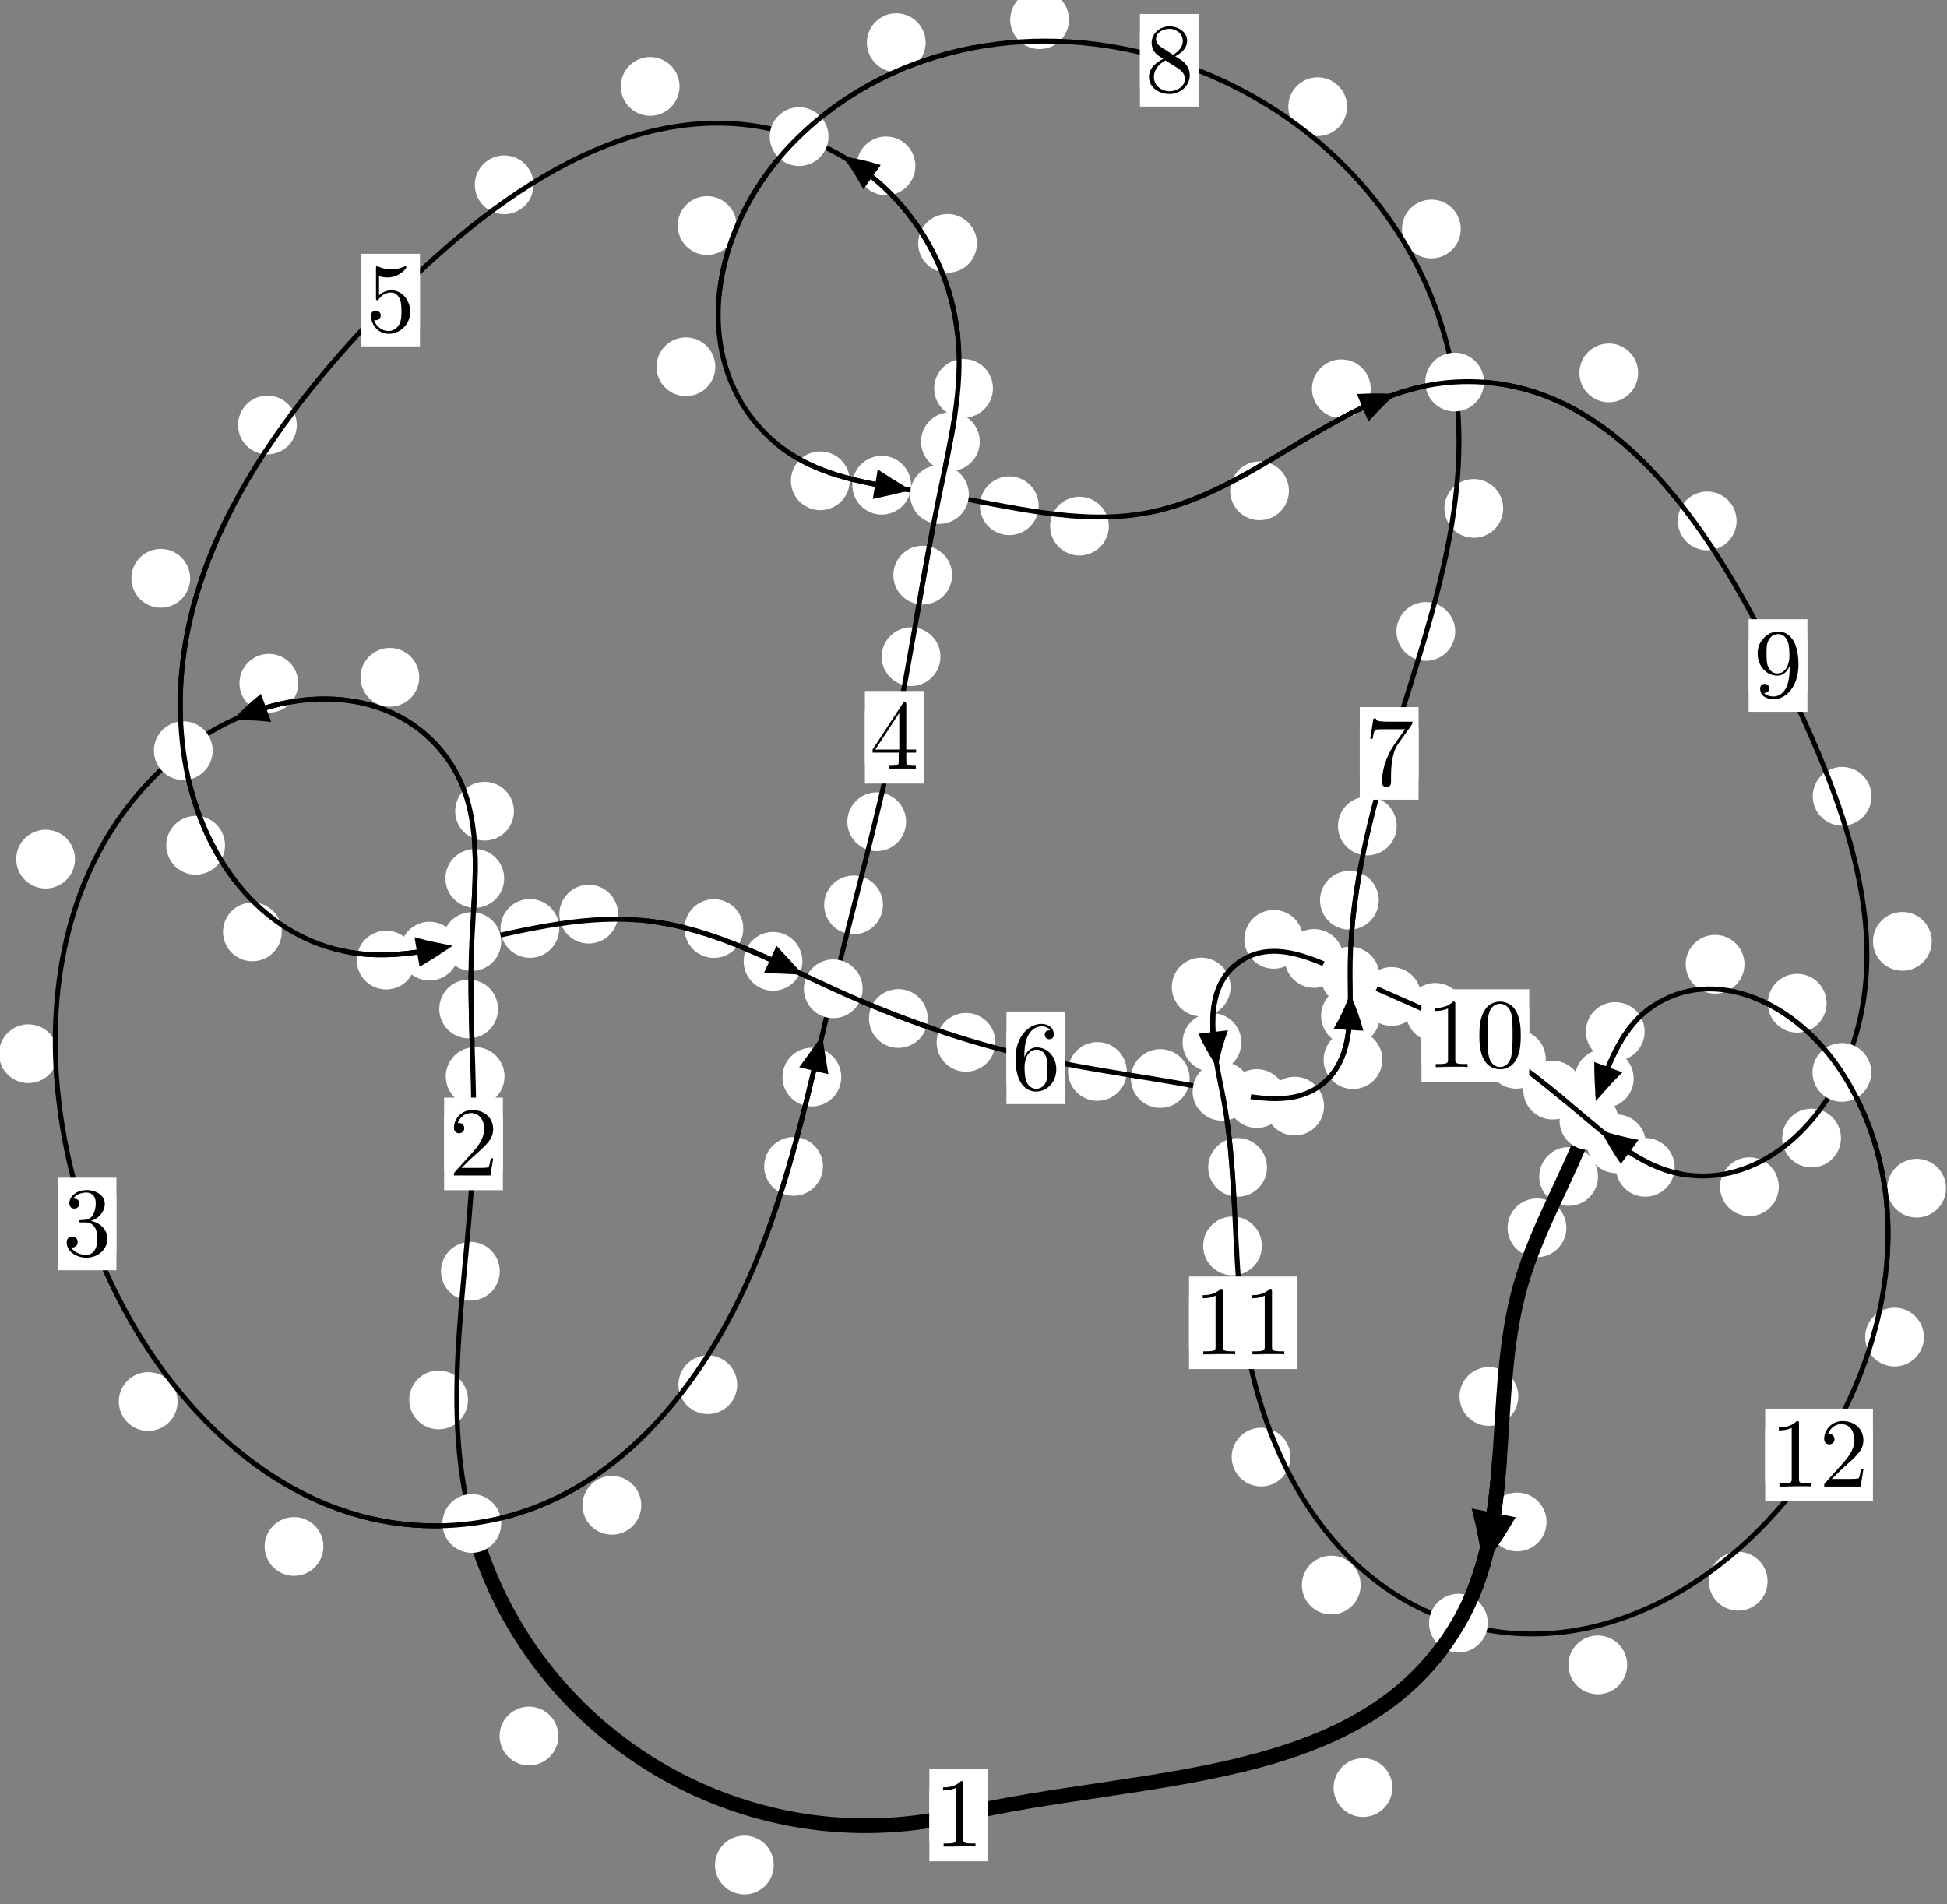 <?xml version="1.0"?>
<!-- Created by MetaPost 1.999 on 2021.07.06:0015 -->
<svg version="1.1" xmlns="http://www.w3.org/2000/svg" xmlns:xlink="http://www.w3.org/1999/xlink" width="198.077" height="193.724" viewBox="0 0 198.077 193.724">
<rect x="0" y="0" width="198.077" height="193.724" fill="#808080" stroke="none"/>
<!-- Original BoundingBox: -48.101013 -37.738617 149.976227 155.985825 -->
  <defs>
    <g transform="scale(0.01,0.01)" id="GLYPHcmr10_48">
      <path style="fill-rule: evenodd;" d="M460 -320C460 -400,455 -480,420 -554C374 -650,292 -666,250 -666C190 -666,117 -640,76 -547C44 -478,39 -400,39 -320C39 -245,43 -155,84 -79C127 2,200 22,249 22C303 22,379 1,423 -94C455 -163,460 -241,460 -320M249 -0C210 -0,151 -25,133 -121C122 -181,122 -273,122 -332C122 -396,122 -462,130 -516C149 -635,224 -644,249 -644C282 -644,348 -626,367 -527C377 -471,377 -395,377 -332C377 -257,377 -189,366 -125C351 -30,294 -0,249 -0"></path>
    </g>
    <g transform="scale(0.01,0.01)" id="GLYPHcmr10_49">
      <path style="fill-rule: evenodd;" d="M294 -640C294 -664,294 -666,271 -666C209 -602,121 -602,89 -602L89 -571C109 -571,168 -571,220 -597L220 -79C220 -43,217 -31,127 -31L95 -31L95 -0L257 -0L130 -3L217 -3L257 -3L297 -3L384 -3L419 -0L419 -31L387 -31C297 -31,294 -42,294 -79"></path>
    </g>
    <g transform="scale(0.01,0.01)" id="GLYPHcmr10_50">
      <path style="fill-rule: evenodd;" d="M127 -77L233 -180C389 -318,449 -372,449 -472C449 -586,359 -666,237 -666C124 -666,50 -574,50 -485C50 -429,100 -429,103 -429C120 -429,155 -441,155 -482C155 -508,137 -534,102 -534C94 -534,92 -534,89 -533C112 -598,166 -635,224 -635C315 -635,358 -554,358 -472C358 -392,308 -313,253 -251L61 -37C50 -26,50 -24,50 -0L421 -0L449 -174L424 -174C419 -144,412 -100,402 -85C395 -77,329 -77,307 -77"></path>
    </g>
    <g transform="scale(0.01,0.01)" id="GLYPHcmr10_51">
      <path style="fill-rule: evenodd;" d="M290 -352C372 -379,430 -449,430 -528C430 -610,342 -666,246 -666C145 -666,69 -606,69 -530C69 -497,91 -478,120 -478C151 -478,171 -500,171 -529C171 -579,124 -579,109 -579C140 -628,206 -641,242 -641C283 -641,338 -619,338 -529C338 -517,336 -459,310 -415C280 -367,246 -364,221 -363C213 -362,189 -360,182 -360C174 -359,167 -358,167 -348C167 -337,174 -337,191 -337L235 -337C317 -337,354 -269,354 -171C354 -35,285 -6,241 -6C198 -6,123 -23,88 -82C123 -77,154 -99,154 -137C154 -173,127 -193,98 -193C74 -193,42 -179,42 -135C42 -44,135 22,244 22C366 22,457 -69,457 -171C457 -253,394 -331,290 -352"></path>
    </g>
    <g transform="scale(0.01,0.01)" id="GLYPHcmr10_52">
      <path style="fill-rule: evenodd;" d="M294 -165L294 -78C294 -42,292 -31,218 -31L197 -31L197 -0L332 -0L238 -3L290 -3L332 -3L374 -3L427 -3L468 -0L468 -31L447 -31C373 -31,371 -42,371 -78L371 -165L471 -165L471 -196L371 -196L371 -651C371 -671,371 -677,355 -677C346 -677,343 -677,335 -665L28 -196L28 -165M300 -196L56 -196L300 -569"></path>
    </g>
    <g transform="scale(0.01,0.01)" id="GLYPHcmr10_53">
      <path style="fill-rule: evenodd;" d="M449 -201C449 -320,367 -420,259 -420C211 -420,168 -404,132 -369L132 -564C152 -558,185 -551,217 -551C340 -551,410 -642,410 -655C410 -661,407 -666,400 -666C399 -666,397 -666,392 -663C372 -654,323 -634,256 -634C216 -634,170 -641,123 -662C115 -665,113 -665,111 -665C101 -665,101 -657,101 -641L101 -345C101 -327,101 -319,115 -319C122 -319,124 -322,128 -328C139 -344,176 -398,257 -398C309 -398,334 -352,342 -334C358 -297,360 -258,360 -208C360 -173,360 -113,336 -71C312 -32,275 -6,229 -6C156 -6,99 -59,82 -118C85 -117,88 -116,99 -116C132 -116,149 -141,149 -165C149 -189,132 -214,99 -214C85 -214,50 -207,50 -161C50 -75,119 22,231 22C347 22,449 -74,449 -201"></path>
    </g>
    <g transform="scale(0.01,0.01)" id="GLYPHcmr10_54">
      <path style="fill-rule: evenodd;" d="M132 -328L132 -352C132 -605,256 -641,307 -641C331 -641,373 -635,395 -601C380 -601,340 -601,340 -556C340 -525,364 -510,386 -510C402 -510,432 -519,432 -558C432 -618,388 -666,305 -666C177 -666,42 -537,42 -316C42 -49,158 22,251 22C362 22,457 -72,457 -204C457 -331,368 -427,257 -427C189 -427,152 -376,132 -328M251 -6C188 -6,158 -66,152 -81C134 -128,134 -208,134 -226C134 -304,166 -404,256 -404C272 -404,318 -404,349 -342C367 -305,367 -254,367 -205C367 -157,367 -107,350 -71C320 -11,274 -6,251 -6"></path>
    </g>
    <g transform="scale(0.01,0.01)" id="GLYPHcmr10_55">
      <path style="fill-rule: evenodd;" d="M476 -609C485 -621,485 -623,485 -644L242 -644C120 -644,118 -657,114 -676L89 -676L56 -470L81 -470C84 -486,93 -549,106 -561C113 -567,191 -567,204 -567L411 -567C400 -551,321 -442,299 -409C209 -274,176 -135,176 -33C176 -23,176 22,222 22C268 22,268 -23,268 -33L268 -84C268 -139,271 -194,279 -248C283 -271,297 -357,341 -419"></path>
    </g>
    <g transform="scale(0.01,0.01)" id="GLYPHcmr10_56">
      <path style="fill-rule: evenodd;" d="M163 -457C117 -487,113 -521,113 -538C113 -599,178 -641,249 -641C322 -641,386 -589,386 -517C386 -460,347 -412,287 -377M309 -362C381 -399,430 -451,430 -517C430 -609,341 -666,250 -666C150 -666,69 -592,69 -499C69 -481,71 -436,113 -389C124 -377,161 -352,186 -335C128 -306,42 -250,42 -151C42 -45,144 22,249 22C362 22,457 -61,457 -168C457 -204,446 -249,408 -291C389 -312,373 -322,309 -362M209 -320L332 -242C360 -223,407 -193,407 -132C407 -58,332 -6,250 -6C164 -6,92 -68,92 -151C92 -209,124 -273,209 -320"></path>
    </g>
    <g transform="scale(0.01,0.01)" id="GLYPHcmr10_57">
      <path style="fill-rule: evenodd;" d="M367 -318L367 -286C367 -52,263 -6,205 -6C188 -6,134 -8,107 -42C151 -42,159 -71,159 -88C159 -119,135 -134,113 -134C97 -134,67 -125,67 -86C67 -19,121 22,206 22C335 22,457 -114,457 -329C457 -598,342 -666,253 -666C198 -666,149 -648,106 -603C65 -558,42 -516,42 -441C42 -316,130 -218,242 -218C303 -218,344 -260,367 -318M243 -241C227 -241,181 -241,150 -304C132 -341,132 -391,132 -440C132 -494,132 -541,153 -578C180 -628,218 -641,253 -641C299 -641,332 -607,349 -562C361 -530,365 -467,365 -421C365 -338,331 -241,243 -241"></path>
    </g>
  </defs>
  <path d="M78.719 189.75C78.719 188.957,78.404 188.197,77.844 187.637C77.283 187.076,76.523 186.761,75.731 186.761C74.938 186.761,74.178 187.076,73.617 187.637C73.057 188.197,72.742 188.957,72.742 189.75C72.742 190.543,73.057 191.303,73.617 191.863C74.178 192.424,74.938 192.739,75.731 192.739C76.523 192.739,77.283 192.424,77.844 191.863C78.404 191.303,78.719 190.543,78.719 189.75Z" style="fill: rgb(100%,100%,100%);stroke: none;"></path>
  <path d="M100.529 184.661C100.529 183.868,100.214 183.108,99.654 182.548C99.093 181.987,98.333 181.672,97.541 181.672C96.748 181.672,95.988 181.987,95.427 182.548C94.867 183.108,94.552 183.868,94.552 184.661C94.552 185.454,94.867 186.214,95.427 186.774C95.988 187.335,96.748 187.65,97.541 187.65C98.333 187.65,99.093 187.335,99.654 186.774C100.214 186.214,100.529 185.454,100.529 184.661Z" style="fill: rgb(100%,100%,100%);stroke: none;"></path>
  <path d="M47.61 142.432C47.61 141.639,47.295 140.879,46.735 140.319C46.174 139.758,45.414 139.443,44.621 139.443C43.829 139.443,43.069 139.758,42.508 140.319C41.948 140.879,41.633 141.639,41.633 142.432C41.633 143.225,41.948 143.985,42.508 144.545C43.069 145.106,43.829 145.421,44.621 145.421C45.414 145.421,46.174 145.106,46.735 144.545C47.295 143.985,47.61 143.225,47.61 142.432Z" style="fill: rgb(100%,100%,100%);stroke: none;"></path>
  <path d="M56.803 176.628C56.803 175.835,56.488 175.075,55.927 174.515C55.367 173.954,54.607 173.639,53.814 173.639C53.021 173.639,52.261 173.954,51.701 174.515C51.14 175.075,50.825 175.835,50.825 176.628C50.825 177.421,51.14 178.181,51.701 178.741C52.261 179.302,53.021 179.617,53.814 179.617C54.607 179.617,55.367 179.302,55.927 178.741C56.488 178.181,56.803 177.421,56.803 176.628Z" style="fill: rgb(100%,100%,100%);stroke: none;"></path>
  <path d="M51.328 109.521C51.328 108.729,51.013 107.969,50.453 107.408C49.892 106.848,49.132 106.533,48.339 106.533C47.547 106.533,46.786 106.848,46.226 107.408C45.665 107.969,45.351 108.729,45.351 109.521C45.351 110.314,45.665 111.074,46.226 111.635C46.786 112.195,47.547 112.51,48.339 112.51C49.132 112.51,49.892 112.195,50.453 111.635C51.013 111.074,51.328 110.314,51.328 109.521Z" style="fill: rgb(100%,100%,100%);stroke: none;"></path>
  <path d="M50.843 129.342C50.843 128.549,50.528 127.789,49.968 127.229C49.407 126.668,48.647 126.353,47.854 126.353C47.062 126.353,46.302 126.668,45.741 127.229C45.181 127.789,44.866 128.549,44.866 129.342C44.866 130.135,45.181 130.895,45.741 131.455C46.302 132.016,47.062 132.331,47.854 132.331C48.647 132.331,49.407 132.016,49.968 131.455C50.528 130.895,50.843 130.135,50.843 129.342Z" style="fill: rgb(100%,100%,100%);stroke: none;"></path>
  <path d="M51.292 89.372C51.292 88.579,50.977 87.819,50.416 87.259C49.856 86.698,49.096 86.383,48.303 86.383C47.51 86.383,46.75 86.698,46.19 87.259C45.629 87.819,45.314 88.579,45.314 89.372C45.314 90.165,45.629 90.925,46.19 91.485C46.75 92.046,47.51 92.361,48.303 92.361C49.096 92.361,49.856 92.046,50.416 91.485C50.977 90.925,51.292 90.165,51.292 89.372Z" style="fill: rgb(100%,100%,100%);stroke: none;"></path>
  <path d="M50.665 102.656C50.665 101.864,50.35 101.104,49.79 100.543C49.229 99.983,48.469 99.668,47.676 99.668C46.884 99.668,46.123 99.983,45.563 100.543C45.003 101.104,44.688 101.864,44.688 102.656C44.688 103.449,45.003 104.209,45.563 104.77C46.123 105.33,46.884 105.645,47.676 105.645C48.469 105.645,49.229 105.33,49.79 104.77C50.35 104.209,50.665 103.449,50.665 102.656Z" style="fill: rgb(100%,100%,100%);stroke: none;"></path>
  <path d="M42.65 68.912C42.65 68.12,42.335 67.36,41.775 66.799C41.214 66.239,40.454 65.924,39.661 65.924C38.869 65.924,38.109 66.239,37.548 66.799C36.988 67.36,36.673 68.12,36.673 68.912C36.673 69.705,36.988 70.465,37.548 71.026C38.109 71.586,38.869 71.901,39.661 71.901C40.454 71.901,41.214 71.586,41.775 71.026C42.335 70.465,42.65 69.705,42.65 68.912Z" style="fill: rgb(100%,100%,100%);stroke: none;"></path>
  <path d="M52.285 82.532C52.285 81.739,51.97 80.979,51.41 80.419C50.849 79.858,50.089 79.543,49.296 79.543C48.504 79.543,47.744 79.858,47.183 80.419C46.623 80.979,46.308 81.739,46.308 82.532C46.308 83.325,46.623 84.085,47.183 84.645C47.744 85.206,48.504 85.521,49.296 85.521C50.089 85.521,50.849 85.206,51.41 84.645C51.97 84.085,52.285 83.325,52.285 82.532Z" style="fill: rgb(100%,100%,100%);stroke: none;"></path>
  <path d="M7.63 87.409C7.63 86.616,7.315 85.856,6.755 85.296C6.194 84.735,5.434 84.42,4.641 84.42C3.849 84.42,3.088 84.735,2.528 85.296C1.967 85.856,1.653 86.616,1.653 87.409C1.653 88.202,1.967 88.962,2.528 89.522C3.088 90.083,3.849 90.398,4.641 90.398C5.434 90.398,6.194 90.083,6.755 89.522C7.315 88.962,7.63 88.202,7.63 87.409Z" style="fill: rgb(100%,100%,100%);stroke: none;"></path>
  <path d="M30.34 69.517C30.34 68.724,30.025 67.964,29.465 67.403C28.904 66.843,28.144 66.528,27.351 66.528C26.559 66.528,25.799 66.843,25.238 67.403C24.678 67.964,24.363 68.724,24.363 69.517C24.363 70.309,24.678 71.07,25.238 71.63C25.799 72.19,26.559 72.505,27.351 72.505C28.144 72.505,28.904 72.19,29.465 71.63C30.025 71.07,30.34 70.309,30.34 69.517Z" style="fill: rgb(100%,100%,100%);stroke: none;"></path>
  <path d="M18.066 142.597C18.066 141.804,17.751 141.044,17.19 140.483C16.63 139.923,15.87 139.608,15.077 139.608C14.284 139.608,13.524 139.923,12.964 140.483C12.403 141.044,12.088 141.804,12.088 142.597C12.088 143.389,12.403 144.15,12.964 144.71C13.524 145.271,14.284 145.585,15.077 145.585C15.87 145.585,16.63 145.271,17.19 144.71C17.751 144.15,18.066 143.389,18.066 142.597Z" style="fill: rgb(100%,100%,100%);stroke: none;"></path>
  <path d="M5.876 107.209C5.876 106.416,5.562 105.656,5.001 105.096C4.441 104.535,3.68 104.22,2.888 104.22C2.095 104.22,1.335 104.535,0.774 105.096C0.214 105.656,-0.101 106.416,-0.101 107.209C-0.101 108.002,0.214 108.762,0.774 109.322C1.335 109.883,2.095 110.198,2.888 110.198C3.68 110.198,4.441 109.883,5.001 109.322C5.562 108.762,5.876 108.002,5.876 107.209Z" style="fill: rgb(100%,100%,100%);stroke: none;"></path>
  <path d="M65.237 153.154C65.237 152.361,64.922 151.601,64.362 151.04C63.801 150.48,63.041 150.165,62.249 150.165C61.456 150.165,60.696 150.48,60.135 151.04C59.575 151.601,59.26 152.361,59.26 153.154C59.26 153.946,59.575 154.707,60.135 155.267C60.696 155.828,61.456 156.142,62.249 156.142C63.041 156.142,63.801 155.828,64.362 155.267C64.922 154.707,65.237 153.946,65.237 153.154Z" style="fill: rgb(100%,100%,100%);stroke: none;"></path>
  <path d="M32.902 157.344C32.902 156.551,32.587 155.791,32.026 155.23C31.466 154.67,30.705 154.355,29.913 154.355C29.12 154.355,28.36 154.67,27.799 155.23C27.239 155.791,26.924 156.551,26.924 157.344C26.924 158.136,27.239 158.897,27.799 159.457C28.36 160.017,29.12 160.332,29.913 160.332C30.705 160.332,31.466 160.017,32.026 159.457C32.587 158.897,32.902 158.136,32.902 157.344Z" style="fill: rgb(100%,100%,100%);stroke: none;"></path>
  <path d="M83.722 118.673C83.722 117.88,83.407 117.12,82.846 116.56C82.286 115.999,81.526 115.684,80.733 115.684C79.94 115.684,79.18 115.999,78.62 116.56C78.059 117.12,77.744 117.88,77.744 118.673C77.744 119.466,78.059 120.226,78.62 120.786C79.18 121.347,79.94 121.662,80.733 121.662C81.526 121.662,82.286 121.347,82.846 120.786C83.407 120.226,83.722 119.466,83.722 118.673Z" style="fill: rgb(100%,100%,100%);stroke: none;"></path>
  <path d="M74.998 140.886C74.998 140.093,74.683 139.333,74.122 138.772C73.562 138.212,72.801 137.897,72.009 137.897C71.216 137.897,70.456 138.212,69.895 138.772C69.335 139.333,69.02 140.093,69.02 140.886C69.02 141.678,69.335 142.438,69.895 142.999C70.456 143.559,71.216 143.874,72.009 143.874C72.801 143.874,73.562 143.559,74.122 142.999C74.683 142.438,74.998 141.678,74.998 140.886Z" style="fill: rgb(100%,100%,100%);stroke: none;"></path>
  <path d="M89.824 92.071C89.824 91.278,89.509 90.518,88.949 89.957C88.388 89.397,87.628 89.082,86.836 89.082C86.043 89.082,85.283 89.397,84.722 89.957C84.162 90.518,83.847 91.278,83.847 92.071C83.847 92.863,84.162 93.624,84.722 94.184C85.283 94.745,86.043 95.059,86.836 95.059C87.628 95.059,88.388 94.745,88.949 94.184C89.509 93.624,89.824 92.863,89.824 92.071Z" style="fill: rgb(100%,100%,100%);stroke: none;"></path>
  <path d="M85.585 109.584C85.585 108.791,85.27 108.031,84.709 107.47C84.149 106.91,83.389 106.595,82.596 106.595C81.803 106.595,81.043 106.91,80.483 107.47C79.922 108.031,79.607 108.791,79.607 109.584C79.607 110.376,79.922 111.136,80.483 111.697C81.043 112.257,81.803 112.572,82.596 112.572C83.389 112.572,84.149 112.257,84.709 111.697C85.27 111.136,85.585 110.376,85.585 109.584Z" style="fill: rgb(100%,100%,100%);stroke: none;"></path>
  <path d="M95.676 66.813C95.676 66.02,95.361 65.26,94.8 64.7C94.24 64.139,93.48 63.824,92.687 63.824C91.894 63.824,91.134 64.139,90.574 64.7C90.013 65.26,89.698 66.02,89.698 66.813C89.698 67.606,90.013 68.366,90.574 68.926C91.134 69.487,91.894 69.802,92.687 69.802C93.48 69.802,94.24 69.487,94.8 68.926C95.361 68.366,95.676 67.606,95.676 66.813Z" style="fill: rgb(100%,100%,100%);stroke: none;"></path>
  <path d="M92.18 83.608C92.18 82.815,91.865 82.055,91.305 81.494C90.744 80.934,89.984 80.619,89.191 80.619C88.399 80.619,87.638 80.934,87.078 81.494C86.517 82.055,86.203 82.815,86.203 83.608C86.203 84.4,86.517 85.16,87.078 85.721C87.638 86.281,88.399 86.596,89.191 86.596C89.984 86.596,90.744 86.281,91.305 85.721C91.865 85.16,92.18 84.4,92.18 83.608Z" style="fill: rgb(100%,100%,100%);stroke: none;"></path>
  <path d="M99.678 44.935C99.678 44.142,99.363 43.382,98.803 42.822C98.242 42.261,97.482 41.946,96.689 41.946C95.897 41.946,95.137 42.261,94.576 42.822C94.016 43.382,93.701 44.142,93.701 44.935C93.701 45.728,94.016 46.488,94.576 47.048C95.137 47.609,95.897 47.924,96.689 47.924C97.482 47.924,98.242 47.609,98.803 47.048C99.363 46.488,99.678 45.728,99.678 44.935Z" style="fill: rgb(100%,100%,100%);stroke: none;"></path>
  <path d="M96.862 58.514C96.862 57.721,96.547 56.961,95.987 56.4C95.426 55.84,94.666 55.525,93.874 55.525C93.081 55.525,92.321 55.84,91.76 56.4C91.2 56.961,90.885 57.721,90.885 58.514C90.885 59.306,91.2 60.066,91.76 60.627C92.321 61.187,93.081 61.502,93.874 61.502C94.666 61.502,95.426 61.187,95.987 60.627C96.547 60.066,96.862 59.306,96.862 58.514Z" style="fill: rgb(100%,100%,100%);stroke: none;"></path>
  <path d="M99.389 24.763C99.389 23.97,99.074 23.21,98.514 22.65C97.954 22.089,97.193 21.774,96.401 21.774C95.608 21.774,94.848 22.089,94.287 22.65C93.727 23.21,93.412 23.97,93.412 24.763C93.412 25.556,93.727 26.316,94.287 26.876C94.848 27.437,95.608 27.752,96.401 27.752C97.193 27.752,97.954 27.437,98.514 26.876C99.074 26.316,99.389 25.556,99.389 24.763Z" style="fill: rgb(100%,100%,100%);stroke: none;"></path>
  <path d="M101.017 39.515C101.017 38.722,100.702 37.962,100.142 37.401C99.581 36.841,98.821 36.526,98.028 36.526C97.236 36.526,96.475 36.841,95.915 37.401C95.354 37.962,95.039 38.722,95.039 39.515C95.039 40.307,95.354 41.067,95.915 41.628C96.475 42.188,97.236 42.503,98.028 42.503C98.821 42.503,99.581 42.188,100.142 41.628C100.702 41.067,101.017 40.307,101.017 39.515Z" style="fill: rgb(100%,100%,100%);stroke: none;"></path>
  <path d="M69.131 8.792C69.131 7.999,68.816 7.239,68.256 6.679C67.695 6.118,66.935 5.803,66.143 5.803C65.35 5.803,64.59 6.118,64.029 6.679C63.469 7.239,63.154 7.999,63.154 8.792C63.154 9.585,63.469 10.345,64.029 10.905C64.59 11.466,65.35 11.781,66.143 11.781C66.935 11.781,67.695 11.466,68.256 10.905C68.816 10.345,69.131 9.585,69.131 8.792Z" style="fill: rgb(100%,100%,100%);stroke: none;"></path>
  <path d="M93.128 16.879C93.128 16.086,92.813 15.326,92.253 14.765C91.692 14.205,90.932 13.89,90.139 13.89C89.347 13.89,88.587 14.205,88.026 14.765C87.466 15.326,87.151 16.086,87.151 16.879C87.151 17.671,87.466 18.432,88.026 18.992C88.587 19.553,89.347 19.868,90.139 19.868C90.932 19.868,91.692 19.553,92.253 18.992C92.813 18.432,93.128 17.671,93.128 16.879Z" style="fill: rgb(100%,100%,100%);stroke: none;"></path>
  <path d="M30.193 43.24C30.193 42.448,29.878 41.687,29.318 41.127C28.757 40.566,27.997 40.252,27.205 40.252C26.412 40.252,25.652 40.566,25.091 41.127C24.531 41.687,24.216 42.448,24.216 43.24C24.216 44.033,24.531 44.793,25.091 45.354C25.652 45.914,26.412 46.229,27.205 46.229C27.997 46.229,28.757 45.914,29.318 45.354C29.878 44.793,30.193 44.033,30.193 43.24Z" style="fill: rgb(100%,100%,100%);stroke: none;"></path>
  <path d="M54.281 18.804C54.281 18.011,53.966 17.251,53.406 16.69C52.845 16.13,52.085 15.815,51.293 15.815C50.5 15.815,49.74 16.13,49.179 16.69C48.619 17.251,48.304 18.011,48.304 18.804C48.304 19.596,48.619 20.357,49.179 20.917C49.74 21.478,50.5 21.792,51.293 21.792C52.085 21.792,52.845 21.478,53.406 20.917C53.966 20.357,54.281 19.596,54.281 18.804Z" style="fill: rgb(100%,100%,100%);stroke: none;"></path>
  <path d="M22.893 86.002C22.893 85.209,22.578 84.449,22.018 83.889C21.458 83.328,20.697 83.013,19.905 83.013C19.112 83.013,18.352 83.328,17.791 83.889C17.231 84.449,16.916 85.209,16.916 86.002C16.916 86.795,17.231 87.555,17.791 88.115C18.352 88.676,19.112 88.991,19.905 88.991C20.697 88.991,21.458 88.676,22.018 88.115C22.578 87.555,22.893 86.795,22.893 86.002Z" style="fill: rgb(100%,100%,100%);stroke: none;"></path>
  <path d="M19.344 58.839C19.344 58.046,19.029 57.286,18.469 56.726C17.908 56.165,17.148 55.85,16.356 55.85C15.563 55.85,14.803 56.165,14.242 56.726C13.682 57.286,13.367 58.046,13.367 58.839C13.367 59.632,13.682 60.392,14.242 60.952C14.803 61.513,15.563 61.828,16.356 61.828C17.148 61.828,17.908 61.513,18.469 60.952C19.029 60.392,19.344 59.632,19.344 58.839Z" style="fill: rgb(100%,100%,100%);stroke: none;"></path>
  <path d="M42.272 97.682C42.272 96.889,41.957 96.129,41.397 95.568C40.836 95.008,40.076 94.693,39.283 94.693C38.491 94.693,37.73 95.008,37.17 95.568C36.609 96.129,36.295 96.889,36.295 97.682C36.295 98.474,36.609 99.234,37.17 99.795C37.73 100.355,38.491 100.67,39.283 100.67C40.076 100.67,40.836 100.355,41.397 99.795C41.957 99.234,42.272 98.474,42.272 97.682Z" style="fill: rgb(100%,100%,100%);stroke: none;"></path>
  <path d="M28.664 94.812C28.664 94.019,28.349 93.259,27.789 92.699C27.228 92.138,26.468 91.823,25.675 91.823C24.883 91.823,24.123 92.138,23.562 92.699C23.002 93.259,22.687 94.019,22.687 94.812C22.687 95.605,23.002 96.365,23.562 96.925C24.123 97.486,24.883 97.801,25.675 97.801C26.468 97.801,27.228 97.486,27.789 96.925C28.349 96.365,28.664 95.605,28.664 94.812Z" style="fill: rgb(100%,100%,100%);stroke: none;"></path>
  <path d="M56.897 94.461C56.897 93.668,56.582 92.908,56.022 92.347C55.462 91.787,54.701 91.472,53.909 91.472C53.116 91.472,52.356 91.787,51.795 92.347C51.235 92.908,50.92 93.668,50.92 94.461C50.92 95.253,51.235 96.014,51.795 96.574C52.356 97.135,53.116 97.45,53.909 97.45C54.701 97.45,55.462 97.135,56.022 96.574C56.582 96.014,56.897 95.253,56.897 94.461Z" style="fill: rgb(100%,100%,100%);stroke: none;"></path>
  <path d="M46.687 96.77C46.687 95.977,46.372 95.217,45.812 94.657C45.251 94.096,44.491 93.781,43.698 93.781C42.906 93.781,42.145 94.096,41.585 94.657C41.024 95.217,40.71 95.977,40.71 96.77C40.71 97.563,41.024 98.323,41.585 98.883C42.145 99.444,42.906 99.759,43.698 99.759C44.491 99.759,45.251 99.444,45.812 98.883C46.372 98.323,46.687 97.563,46.687 96.77Z" style="fill: rgb(100%,100%,100%);stroke: none;"></path>
  <path d="M75.618 94.474C75.618 93.681,75.303 92.921,74.742 92.36C74.182 91.8,73.421 91.485,72.629 91.485C71.836 91.485,71.076 91.8,70.515 92.36C69.955 92.921,69.64 93.681,69.64 94.474C69.64 95.266,69.955 96.026,70.515 96.587C71.076 97.147,71.836 97.462,72.629 97.462C73.421 97.462,74.182 97.147,74.742 96.587C75.303 96.026,75.618 95.266,75.618 94.474Z" style="fill: rgb(100%,100%,100%);stroke: none;"></path>
  <path d="M62.882 93.008C62.882 92.216,62.567 91.455,62.006 90.895C61.446 90.334,60.686 90.019,59.893 90.019C59.1 90.019,58.34 90.334,57.78 90.895C57.219 91.455,56.904 92.216,56.904 93.008C56.904 93.801,57.219 94.561,57.78 95.122C58.34 95.682,59.1 95.997,59.893 95.997C60.686 95.997,61.446 95.682,62.006 95.122C62.567 94.561,62.882 93.801,62.882 93.008Z" style="fill: rgb(100%,100%,100%);stroke: none;"></path>
  <path d="M94.38 103.624C94.38 102.831,94.066 102.071,93.505 101.511C92.945 100.95,92.184 100.635,91.392 100.635C90.599 100.635,89.839 100.95,89.278 101.511C88.718 102.071,88.403 102.831,88.403 103.624C88.403 104.417,88.718 105.177,89.278 105.737C89.839 106.298,90.599 106.613,91.392 106.613C92.184 106.613,92.945 106.298,93.505 105.737C94.066 105.177,94.38 104.417,94.38 103.624Z" style="fill: rgb(100%,100%,100%);stroke: none;"></path>
  <path d="M81.632 97.807C81.632 97.015,81.317 96.255,80.757 95.694C80.196 95.134,79.436 94.819,78.644 94.819C77.851 94.819,77.091 95.134,76.53 95.694C75.97 96.255,75.655 97.015,75.655 97.807C75.655 98.6,75.97 99.36,76.53 99.921C77.091 100.481,77.851 100.796,78.644 100.796C79.436 100.796,80.196 100.481,80.757 99.921C81.317 99.36,81.632 98.6,81.632 97.807Z" style="fill: rgb(100%,100%,100%);stroke: none;"></path>
  <path d="M114.635 109.014C114.635 108.221,114.32 107.461,113.76 106.9C113.199 106.34,112.439 106.025,111.647 106.025C110.854 106.025,110.094 106.34,109.533 106.9C108.973 107.461,108.658 108.221,108.658 109.014C108.658 109.806,108.973 110.566,109.533 111.127C110.094 111.687,110.854 112.002,111.647 112.002C112.439 112.002,113.199 111.687,113.76 111.127C114.32 110.566,114.635 109.806,114.635 109.014Z" style="fill: rgb(100%,100%,100%);stroke: none;"></path>
  <path d="M101.265 106.05C101.265 105.257,100.95 104.497,100.39 103.936C99.829 103.376,99.069 103.061,98.276 103.061C97.484 103.061,96.723 103.376,96.163 103.936C95.602 104.497,95.288 105.257,95.288 106.05C95.288 106.842,95.602 107.603,96.163 108.163C96.723 108.723,97.484 109.038,98.276 109.038C99.069 109.038,99.829 108.723,100.39 108.163C100.95 107.603,101.265 106.842,101.265 106.05Z" style="fill: rgb(100%,100%,100%);stroke: none;"></path>
  <path d="M130.847 111.769C130.847 110.976,130.532 110.216,129.971 109.655C129.411 109.095,128.651 108.78,127.858 108.78C127.065 108.78,126.305 109.095,125.745 109.655C125.184 110.216,124.869 110.976,124.869 111.769C124.869 112.561,125.184 113.322,125.745 113.882C126.305 114.443,127.065 114.758,127.858 114.758C128.651 114.758,129.411 114.443,129.971 113.882C130.532 113.322,130.847 112.561,130.847 111.769Z" style="fill: rgb(100%,100%,100%);stroke: none;"></path>
  <path d="M121.027 109.73C121.027 108.938,120.712 108.177,120.152 107.617C119.591 107.057,118.831 106.742,118.038 106.742C117.245 106.742,116.485 107.057,115.925 107.617C115.364 108.177,115.049 108.938,115.049 109.73C115.049 110.523,115.364 111.283,115.925 111.844C116.485 112.404,117.245 112.719,118.038 112.719C118.831 112.719,119.591 112.404,120.152 111.844C120.712 111.283,121.027 110.523,121.027 109.73Z" style="fill: rgb(100%,100%,100%);stroke: none;"></path>
  <path d="M140.634 107.813C140.634 107.02,140.319 106.26,139.758 105.699C139.198 105.139,138.438 104.824,137.645 104.824C136.852 104.824,136.092 105.139,135.532 105.699C134.971 106.26,134.656 107.02,134.656 107.813C134.656 108.605,134.971 109.366,135.532 109.926C136.092 110.487,136.852 110.801,137.645 110.801C138.438 110.801,139.198 110.487,139.758 109.926C140.319 109.366,140.634 108.605,140.634 107.813Z" style="fill: rgb(100%,100%,100%);stroke: none;"></path>
  <path d="M134.701 112.54C134.701 111.747,134.386 110.987,133.826 110.426C133.265 109.866,132.505 109.551,131.712 109.551C130.92 109.551,130.159 109.866,129.599 110.426C129.038 110.987,128.723 111.747,128.723 112.54C128.723 113.332,129.038 114.092,129.599 114.653C130.159 115.213,130.92 115.528,131.712 115.528C132.505 115.528,133.265 115.213,133.826 114.653C134.386 114.092,134.701 113.332,134.701 112.54Z" style="fill: rgb(100%,100%,100%);stroke: none;"></path>
  <path d="M140.268 91.596C140.268 90.804,139.953 90.043,139.393 89.483C138.832 88.922,138.072 88.608,137.279 88.608C136.487 88.608,135.727 88.922,135.166 89.483C134.606 90.043,134.291 90.804,134.291 91.596C134.291 92.389,134.606 93.149,135.166 93.71C135.727 94.27,136.487 94.585,137.279 94.585C138.072 94.585,138.832 94.27,139.393 93.71C139.953 93.149,140.268 92.389,140.268 91.596Z" style="fill: rgb(100%,100%,100%);stroke: none;"></path>
  <path d="M140.377 103.353C140.377 102.56,140.063 101.8,139.502 101.24C138.942 100.679,138.181 100.364,137.389 100.364C136.596 100.364,135.836 100.679,135.275 101.24C134.715 101.8,134.4 102.56,134.4 103.353C134.4 104.146,134.715 104.906,135.275 105.466C135.836 106.027,136.596 106.342,137.389 106.342C138.181 106.342,138.942 106.027,139.502 105.466C140.063 104.906,140.377 104.146,140.377 103.353Z" style="fill: rgb(100%,100%,100%);stroke: none;"></path>
  <path d="M148.044 64.246C148.044 63.453,147.729 62.693,147.169 62.132C146.609 61.572,145.848 61.257,145.056 61.257C144.263 61.257,143.503 61.572,142.942 62.132C142.382 62.693,142.067 63.453,142.067 64.246C142.067 65.038,142.382 65.798,142.942 66.359C143.503 66.919,144.263 67.234,145.056 67.234C145.848 67.234,146.609 66.919,147.169 66.359C147.729 65.798,148.044 65.038,148.044 64.246Z" style="fill: rgb(100%,100%,100%);stroke: none;"></path>
  <path d="M142.094 84.039C142.094 83.246,141.779 82.486,141.219 81.925C140.658 81.365,139.898 81.05,139.105 81.05C138.313 81.05,137.553 81.365,136.992 81.925C136.432 82.486,136.117 83.246,136.117 84.039C136.117 84.831,136.432 85.591,136.992 86.152C137.553 86.712,138.313 87.027,139.105 87.027C139.898 87.027,140.658 86.712,141.219 86.152C141.779 85.591,142.094 84.831,142.094 84.039Z" style="fill: rgb(100%,100%,100%);stroke: none;"></path>
  <path d="M148.61 23.298C148.61 22.505,148.295 21.745,147.735 21.185C147.174 20.624,146.414 20.309,145.621 20.309C144.829 20.309,144.069 20.624,143.508 21.185C142.948 21.745,142.633 22.505,142.633 23.298C142.633 24.091,142.948 24.851,143.508 25.411C144.069 25.972,144.829 26.287,145.621 26.287C146.414 26.287,147.174 25.972,147.735 25.411C148.295 24.851,148.61 24.091,148.61 23.298Z" style="fill: rgb(100%,100%,100%);stroke: none;"></path>
  <path d="M152.923 51.729C152.923 50.936,152.608 50.176,152.048 49.616C151.488 49.055,150.727 48.74,149.935 48.74C149.142 48.74,148.382 49.055,147.821 49.616C147.261 50.176,146.946 50.936,146.946 51.729C146.946 52.522,147.261 53.282,147.821 53.842C148.382 54.403,149.142 54.718,149.935 54.718C150.727 54.718,151.488 54.403,152.048 53.842C152.608 53.282,152.923 52.522,152.923 51.729Z" style="fill: rgb(100%,100%,100%);stroke: none;"></path>
  <path d="M108.754 2.003C108.754 1.21,108.439 0.45,107.878 -0.11C107.318 -0.671,106.558 -0.986,105.765 -0.986C104.972 -0.986,104.212 -0.671,103.652 -0.11C103.091 0.45,102.776 1.21,102.776 2.003C102.776 2.796,103.091 3.556,103.652 4.116C104.212 4.677,104.972 4.992,105.765 4.992C106.558 4.992,107.318 4.677,107.878 4.116C108.439 3.556,108.754 2.796,108.754 2.003Z" style="fill: rgb(100%,100%,100%);stroke: none;"></path>
  <path d="M137.043 10.857C137.043 10.064,136.728 9.304,136.167 8.744C135.607 8.183,134.847 7.868,134.054 7.868C133.261 7.868,132.501 8.183,131.941 8.744C131.38 9.304,131.065 10.064,131.065 10.857C131.065 11.65,131.38 12.41,131.941 12.971C132.501 13.531,133.261 13.846,134.054 13.846C134.847 13.846,135.607 13.531,136.167 12.971C136.728 12.41,137.043 11.65,137.043 10.857Z" style="fill: rgb(100%,100%,100%);stroke: none;"></path>
  <path d="M74.927 22.947C74.927 22.154,74.612 21.394,74.051 20.834C73.491 20.273,72.731 19.958,71.938 19.958C71.145 19.958,70.385 20.273,69.825 20.834C69.264 21.394,68.949 22.154,68.949 22.947C68.949 23.74,69.264 24.5,69.825 25.06C70.385 25.621,71.145 25.936,71.938 25.936C72.731 25.936,73.491 25.621,74.051 25.06C74.612 24.5,74.927 23.74,74.927 22.947Z" style="fill: rgb(100%,100%,100%);stroke: none;"></path>
  <path d="M94.169 4.342C94.169 3.55,93.854 2.789,93.293 2.229C92.733 1.668,91.973 1.353,91.18 1.353C90.387 1.353,89.627 1.668,89.067 2.229C88.506 2.789,88.191 3.55,88.191 4.342C88.191 5.135,88.506 5.895,89.067 6.456C89.627 7.016,90.387 7.331,91.18 7.331C91.973 7.331,92.733 7.016,93.293 6.456C93.854 5.895,94.169 5.135,94.169 4.342Z" style="fill: rgb(100%,100%,100%);stroke: none;"></path>
  <path d="M86.442 48.918C86.442 48.125,86.127 47.365,85.566 46.804C85.006 46.244,84.246 45.929,83.453 45.929C82.66 45.929,81.9 46.244,81.34 46.804C80.779 47.365,80.464 48.125,80.464 48.918C80.464 49.71,80.779 50.471,81.34 51.031C81.9 51.592,82.66 51.907,83.453 51.907C84.246 51.907,85.006 51.592,85.566 51.031C86.127 50.471,86.442 49.71,86.442 48.918Z" style="fill: rgb(100%,100%,100%);stroke: none;"></path>
  <path d="M72.77 37.318C72.77 36.525,72.455 35.765,71.894 35.205C71.334 34.644,70.574 34.329,69.781 34.329C68.988 34.329,68.228 34.644,67.668 35.205C67.107 35.765,66.792 36.525,66.792 37.318C66.792 38.111,67.107 38.871,67.668 39.431C68.228 39.992,68.988 40.307,69.781 40.307C70.574 40.307,71.334 39.992,71.894 39.431C72.455 38.871,72.77 38.111,72.77 37.318Z" style="fill: rgb(100%,100%,100%);stroke: none;"></path>
  <path d="M105.671 51.457C105.671 50.665,105.356 49.905,104.796 49.344C104.235 48.784,103.475 48.469,102.683 48.469C101.89 48.469,101.13 48.784,100.569 49.344C100.009 49.905,99.694 50.665,99.694 51.457C99.694 52.25,100.009 53.01,100.569 53.571C101.13 54.131,101.89 54.446,102.683 54.446C103.475 54.446,104.235 54.131,104.796 53.571C105.356 53.01,105.671 52.25,105.671 51.457Z" style="fill: rgb(100%,100%,100%);stroke: none;"></path>
  <path d="M92.689 49.366C92.689 48.574,92.375 47.814,91.814 47.253C91.254 46.693,90.493 46.378,89.701 46.378C88.908 46.378,88.148 46.693,87.587 47.253C87.027 47.814,86.712 48.574,86.712 49.366C86.712 50.159,87.027 50.919,87.587 51.48C88.148 52.04,88.908 52.355,89.701 52.355C90.493 52.355,91.254 52.04,91.814 51.48C92.375 50.919,92.689 50.159,92.689 49.366Z" style="fill: rgb(100%,100%,100%);stroke: none;"></path>
  <path d="M131.129 49.936C131.129 49.144,130.814 48.384,130.254 47.823C129.693 47.263,128.933 46.948,128.14 46.948C127.348 46.948,126.587 47.263,126.027 47.823C125.466 48.384,125.152 49.144,125.152 49.936C125.152 50.729,125.466 51.489,126.027 52.05C126.587 52.61,127.348 52.925,128.14 52.925C128.933 52.925,129.693 52.61,130.254 52.05C130.814 51.489,131.129 50.729,131.129 49.936Z" style="fill: rgb(100%,100%,100%);stroke: none;"></path>
  <path d="M112.808 53.53C112.808 52.737,112.493 51.977,111.933 51.417C111.372 50.856,110.612 50.541,109.819 50.541C109.027 50.541,108.267 50.856,107.706 51.417C107.146 51.977,106.831 52.737,106.831 53.53C106.831 54.323,107.146 55.083,107.706 55.643C108.267 56.204,109.027 56.519,109.819 56.519C110.612 56.519,111.372 56.204,111.933 55.643C112.493 55.083,112.808 54.323,112.808 53.53Z" style="fill: rgb(100%,100%,100%);stroke: none;"></path>
  <path d="M166.657 37.939C166.657 37.146,166.342 36.386,165.782 35.826C165.221 35.265,164.461 34.95,163.669 34.95C162.876 34.95,162.116 35.265,161.555 35.826C160.995 36.386,160.68 37.146,160.68 37.939C160.68 38.732,160.995 39.492,161.555 40.052C162.116 40.613,162.876 40.928,163.669 40.928C164.461 40.928,165.221 40.613,165.782 40.052C166.342 39.492,166.657 38.732,166.657 37.939Z" style="fill: rgb(100%,100%,100%);stroke: none;"></path>
  <path d="M139.45 39.559C139.45 38.766,139.135 38.006,138.574 37.446C138.014 36.885,137.254 36.57,136.461 36.57C135.668 36.57,134.908 36.885,134.348 37.446C133.787 38.006,133.472 38.766,133.472 39.559C133.472 40.352,133.787 41.112,134.348 41.672C134.908 42.233,135.668 42.548,136.461 42.548C137.254 42.548,138.014 42.233,138.574 41.672C139.135 41.112,139.45 40.352,139.45 39.559Z" style="fill: rgb(100%,100%,100%);stroke: none;"></path>
  <path d="M190.396 81.019C190.396 80.226,190.081 79.466,189.52 78.906C188.96 78.345,188.2 78.03,187.407 78.03C186.614 78.03,185.854 78.345,185.294 78.906C184.733 79.466,184.418 80.226,184.418 81.019C184.418 81.812,184.733 82.572,185.294 83.132C185.854 83.693,186.614 84.008,187.407 84.008C188.2 84.008,188.96 83.693,189.52 83.132C190.081 82.572,190.396 81.812,190.396 81.019Z" style="fill: rgb(100%,100%,100%);stroke: none;"></path>
  <path d="M176.67 52.999C176.67 52.207,176.355 51.447,175.794 50.886C175.234 50.326,174.474 50.011,173.681 50.011C172.888 50.011,172.128 50.326,171.568 50.886C171.007 51.447,170.692 52.207,170.692 52.999C170.692 53.792,171.007 54.552,171.568 55.113C172.128 55.673,172.888 55.988,173.681 55.988C174.474 55.988,175.234 55.673,175.794 55.113C176.355 54.552,176.67 53.792,176.67 52.999Z" style="fill: rgb(100%,100%,100%);stroke: none;"></path>
  <path d="M187.288 115.785C187.288 114.993,186.973 114.232,186.412 113.672C185.852 113.111,185.092 112.797,184.299 112.797C183.506 112.797,182.746 113.111,182.186 113.672C181.625 114.232,181.31 114.993,181.31 115.785C181.31 116.578,181.625 117.338,182.186 117.899C182.746 118.459,183.506 118.774,184.299 118.774C185.092 118.774,185.852 118.459,186.412 117.899C186.973 117.338,187.288 116.578,187.288 115.785Z" style="fill: rgb(100%,100%,100%);stroke: none;"></path>
  <path d="M196.527 95.776C196.527 94.984,196.212 94.224,195.652 93.663C195.091 93.103,194.331 92.788,193.538 92.788C192.746 92.788,191.985 93.103,191.425 93.663C190.865 94.224,190.55 94.984,190.55 95.776C190.55 96.569,190.865 97.329,191.425 97.89C191.985 98.45,192.746 98.765,193.538 98.765C194.331 98.765,195.091 98.45,195.652 97.89C196.212 97.329,196.527 96.569,196.527 95.776Z" style="fill: rgb(100%,100%,100%);stroke: none;"></path>
  <path d="M170.369 118.769C170.369 117.976,170.054 117.216,169.493 116.655C168.933 116.095,168.173 115.78,167.38 115.78C166.587 115.78,165.827 116.095,165.267 116.655C164.706 117.216,164.391 117.976,164.391 118.769C164.391 119.561,164.706 120.321,165.267 120.882C165.827 121.442,166.587 121.757,167.38 121.757C168.173 121.757,168.933 121.442,169.493 120.882C170.054 120.321,170.369 119.561,170.369 118.769Z" style="fill: rgb(100%,100%,100%);stroke: none;"></path>
  <path d="M180.964 120.741C180.964 119.949,180.649 119.188,180.089 118.628C179.528 118.068,178.768 117.753,177.975 117.753C177.183 117.753,176.423 118.068,175.862 118.628C175.302 119.188,174.987 119.949,174.987 120.741C174.987 121.534,175.302 122.294,175.862 122.855C176.423 123.415,177.183 123.73,177.975 123.73C178.768 123.73,179.528 123.415,180.089 122.855C180.649 122.294,180.964 121.534,180.964 120.741Z" style="fill: rgb(100%,100%,100%);stroke: none;"></path>
  <path d="M160.949 110.913C160.949 110.121,160.634 109.36,160.074 108.8C159.513 108.24,158.753 107.925,157.961 107.925C157.168 107.925,156.408 108.24,155.847 108.8C155.287 109.36,154.972 110.121,154.972 110.913C154.972 111.706,155.287 112.466,155.847 113.027C156.408 113.587,157.168 113.902,157.961 113.902C158.753 113.902,159.513 113.587,160.074 113.027C160.634 112.466,160.949 111.706,160.949 110.913Z" style="fill: rgb(100%,100%,100%);stroke: none;"></path>
  <path d="M167.442 116.375C167.442 115.582,167.127 114.822,166.567 114.262C166.006 113.701,165.246 113.386,164.453 113.386C163.661 113.386,162.9 113.701,162.34 114.262C161.779 114.822,161.465 115.582,161.465 116.375C161.465 117.168,161.779 117.928,162.34 118.488C162.9 119.049,163.661 119.364,164.453 119.364C165.246 119.364,166.006 119.049,166.567 118.488C167.127 117.928,167.442 117.168,167.442 116.375Z" style="fill: rgb(100%,100%,100%);stroke: none;"></path>
  <path d="M149.01 103.001C149.01 102.208,148.695 101.448,148.134 100.888C147.574 100.327,146.814 100.012,146.021 100.012C145.228 100.012,144.468 100.327,143.908 100.888C143.347 101.448,143.032 102.208,143.032 103.001C143.032 103.794,143.347 104.554,143.908 105.114C144.468 105.675,145.228 105.99,146.021 105.99C146.814 105.99,147.574 105.675,148.134 105.114C148.695 104.554,149.01 103.794,149.01 103.001Z" style="fill: rgb(100%,100%,100%);stroke: none;"></path>
  <path d="M157.26 107.775C157.26 106.982,156.945 106.222,156.384 105.662C155.824 105.101,155.064 104.786,154.271 104.786C153.478 104.786,152.718 105.101,152.158 105.662C151.597 106.222,151.282 106.982,151.282 107.775C151.282 108.568,151.597 109.328,152.158 109.888C152.718 110.449,153.478 110.764,154.271 110.764C155.064 110.764,155.824 110.449,156.384 109.888C156.945 109.328,157.26 108.568,157.26 107.775Z" style="fill: rgb(100%,100%,100%);stroke: none;"></path>
  <path d="M136.673 97.515C136.673 96.722,136.358 95.962,135.798 95.401C135.237 94.841,134.477 94.526,133.684 94.526C132.892 94.526,132.131 94.841,131.571 95.401C131.01 95.962,130.695 96.722,130.695 97.515C130.695 98.307,131.01 99.067,131.571 99.628C132.131 100.188,132.892 100.503,133.684 100.503C134.477 100.503,135.237 100.188,135.798 99.628C136.358 99.067,136.673 98.307,136.673 97.515Z" style="fill: rgb(100%,100%,100%);stroke: none;"></path>
  <path d="M144.564 101.385C144.564 100.592,144.249 99.832,143.688 99.272C143.128 98.711,142.368 98.396,141.575 98.396C140.782 98.396,140.022 98.711,139.462 99.272C138.901 99.832,138.586 100.592,138.586 101.385C138.586 102.178,138.901 102.938,139.462 103.498C140.022 104.059,140.782 104.374,141.575 104.374C142.368 104.374,143.128 104.059,143.688 103.498C144.249 102.938,144.564 102.178,144.564 101.385Z" style="fill: rgb(100%,100%,100%);stroke: none;"></path>
  <path d="M125.191 100.422C125.191 99.629,124.876 98.869,124.315 98.309C123.755 97.748,122.995 97.433,122.202 97.433C121.409 97.433,120.649 97.748,120.089 98.309C119.528 98.869,119.213 99.629,119.213 100.422C119.213 101.215,119.528 101.975,120.089 102.535C120.649 103.096,121.409 103.411,122.202 103.411C122.995 103.411,123.755 103.096,124.315 102.535C124.876 101.975,125.191 101.215,125.191 100.422Z" style="fill: rgb(100%,100%,100%);stroke: none;"></path>
  <path d="M132.572 95.571C132.572 94.778,132.257 94.018,131.696 93.458C131.136 92.897,130.376 92.582,129.583 92.582C128.79 92.582,128.03 92.897,127.47 93.458C126.909 94.018,126.594 94.778,126.594 95.571C126.594 96.364,126.909 97.124,127.47 97.684C128.03 98.245,128.79 98.56,129.583 98.56C130.376 98.56,131.136 98.245,131.696 97.684C132.257 97.124,132.572 96.364,132.572 95.571Z" style="fill: rgb(100%,100%,100%);stroke: none;"></path>
  <path d="M128.894 118.773C128.894 117.98,128.579 117.22,128.019 116.659C127.458 116.099,126.698 115.784,125.905 115.784C125.113 115.784,124.353 116.099,123.792 116.659C123.232 117.22,122.917 117.98,122.917 118.773C122.917 119.565,123.232 120.325,123.792 120.886C124.353 121.446,125.113 121.761,125.905 121.761C126.698 121.761,127.458 121.446,128.019 120.886C128.579 120.325,128.894 119.565,128.894 118.773Z" style="fill: rgb(100%,100%,100%);stroke: none;"></path>
  <path d="M126.289 106.062C126.289 105.269,125.974 104.509,125.414 103.948C124.853 103.388,124.093 103.073,123.301 103.073C122.508 103.073,121.748 103.388,121.187 103.948C120.627 104.509,120.312 105.269,120.312 106.062C120.312 106.854,120.627 107.615,121.187 108.175C121.748 108.735,122.508 109.05,123.301 109.05C124.093 109.05,124.853 108.735,125.414 108.175C125.974 107.615,126.289 106.854,126.289 106.062Z" style="fill: rgb(100%,100%,100%);stroke: none;"></path>
  <path d="M131.282 148.248C131.282 147.455,130.967 146.695,130.406 146.134C129.846 145.574,129.086 145.259,128.293 145.259C127.5 145.259,126.74 145.574,126.18 146.134C125.619 146.695,125.304 147.455,125.304 148.248C125.304 149.04,125.619 149.801,126.18 150.361C126.74 150.921,127.5 151.236,128.293 151.236C129.086 151.236,129.846 150.921,130.406 150.361C130.967 149.801,131.282 149.04,131.282 148.248Z" style="fill: rgb(100%,100%,100%);stroke: none;"></path>
  <path d="M128.379 126.762C128.379 125.969,128.064 125.209,127.504 124.649C126.943 124.088,126.183 123.773,125.391 123.773C124.598 123.773,123.838 124.088,123.277 124.649C122.717 125.209,122.402 125.969,122.402 126.762C122.402 127.555,122.717 128.315,123.277 128.875C123.838 129.436,124.598 129.751,125.391 129.751C126.183 129.751,126.943 129.436,127.504 128.875C128.064 128.315,128.379 127.555,128.379 126.762Z" style="fill: rgb(100%,100%,100%);stroke: none;"></path>
  <path d="M165.539 169.39C165.539 168.597,165.224 167.837,164.663 167.277C164.103 166.716,163.343 166.401,162.55 166.401C161.757 166.401,160.997 166.716,160.437 167.277C159.876 167.837,159.561 168.597,159.561 169.39C159.561 170.183,159.876 170.943,160.437 171.503C160.997 172.064,161.757 172.379,162.55 172.379C163.343 172.379,164.103 172.064,164.663 171.503C165.224 170.943,165.539 170.183,165.539 169.39Z" style="fill: rgb(100%,100%,100%);stroke: none;"></path>
  <path d="M138.425 161.27C138.425 160.477,138.11 159.717,137.549 159.156C136.989 158.596,136.229 158.281,135.436 158.281C134.643 158.281,133.883 158.596,133.323 159.156C132.762 159.717,132.447 160.477,132.447 161.27C132.447 162.062,132.762 162.822,133.323 163.383C133.883 163.943,134.643 164.258,135.436 164.258C136.229 164.258,136.989 163.943,137.549 163.383C138.11 162.822,138.425 162.062,138.425 161.27Z" style="fill: rgb(100%,100%,100%);stroke: none;"></path>
  <path d="M195.729 136.043C195.729 135.25,195.415 134.49,194.854 133.93C194.294 133.369,193.533 133.054,192.741 133.054C191.948 133.054,191.188 133.369,190.627 133.93C190.067 134.49,189.752 135.25,189.752 136.043C189.752 136.836,190.067 137.596,190.627 138.156C191.188 138.717,191.948 139.032,192.741 139.032C193.533 139.032,194.294 138.717,194.854 138.156C195.415 137.596,195.729 136.836,195.729 136.043Z" style="fill: rgb(100%,100%,100%);stroke: none;"></path>
  <path d="M179.823 160.879C179.823 160.087,179.508 159.327,178.948 158.766C178.387 158.206,177.627 157.891,176.834 157.891C176.042 157.891,175.282 158.206,174.721 158.766C174.161 159.327,173.846 160.087,173.846 160.879C173.846 161.672,174.161 162.432,174.721 162.993C175.282 163.553,176.042 163.868,176.834 163.868C177.627 163.868,178.387 163.553,178.948 162.993C179.508 162.432,179.823 161.672,179.823 160.879Z" style="fill: rgb(100%,100%,100%);stroke: none;"></path>
  <path d="M185.826 102.069C185.826 101.276,185.512 100.516,184.951 99.955C184.391 99.395,183.63 99.08,182.838 99.08C182.045 99.08,181.285 99.395,180.724 99.955C180.164 100.516,179.849 101.276,179.849 102.069C179.849 102.861,180.164 103.622,180.724 104.182C181.285 104.743,182.045 105.058,182.838 105.058C183.63 105.058,184.391 104.743,184.951 104.182C185.512 103.622,185.826 102.861,185.826 102.069Z" style="fill: rgb(100%,100%,100%);stroke: none;"></path>
  <path d="M197.976 120.891C197.976 120.098,197.661 119.338,197.101 118.778C196.54 118.217,195.78 117.902,194.987 117.902C194.195 117.902,193.435 118.217,192.874 118.778C192.314 119.338,191.999 120.098,191.999 120.891C191.999 121.684,192.314 122.444,192.874 123.004C193.435 123.565,194.195 123.88,194.987 123.88C195.78 123.88,196.54 123.565,197.101 123.004C197.661 122.444,197.976 121.684,197.976 120.891Z" style="fill: rgb(100%,100%,100%);stroke: none;"></path>
  <path d="M167.315 104.951C167.315 104.158,167 103.398,166.439 102.838C165.879 102.277,165.119 101.962,164.326 101.962C163.533 101.962,162.773 102.277,162.213 102.838C161.652 103.398,161.337 104.158,161.337 104.951C161.337 105.744,161.652 106.504,162.213 107.064C162.773 107.625,163.533 107.94,164.326 107.94C165.119 107.94,165.879 107.625,166.439 107.064C167 106.504,167.315 105.744,167.315 104.951Z" style="fill: rgb(100%,100%,100%);stroke: none;"></path>
  <path d="M177.472 98.108C177.472 97.315,177.157 96.555,176.596 95.994C176.036 95.434,175.276 95.119,174.483 95.119C173.69 95.119,172.93 95.434,172.37 95.994C171.809 96.555,171.494 97.315,171.494 98.108C171.494 98.9,171.809 99.66,172.37 100.221C172.93 100.781,173.69 101.096,174.483 101.096C175.276 101.096,176.036 100.781,176.596 100.221C177.157 99.66,177.472 98.9,177.472 98.108Z" style="fill: rgb(100%,100%,100%);stroke: none;"></path>
  <path d="M162.573 119.699C162.573 118.906,162.258 118.146,161.697 117.586C161.137 117.025,160.377 116.71,159.584 116.71C158.791 116.71,158.031 117.025,157.471 117.586C156.91 118.146,156.595 118.906,156.595 119.699C156.595 120.492,156.91 121.252,157.471 121.812C158.031 122.373,158.791 122.688,159.584 122.688C160.377 122.688,161.137 122.373,161.697 121.812C162.258 121.252,162.573 120.492,162.573 119.699Z" style="fill: rgb(100%,100%,100%);stroke: none;"></path>
  <path d="M166.201 109.727C166.201 108.934,165.886 108.174,165.325 107.613C164.765 107.053,164.005 106.738,163.212 106.738C162.419 106.738,161.659 107.053,161.099 107.613C160.538 108.174,160.223 108.934,160.223 109.727C160.223 110.519,160.538 111.28,161.099 111.84C161.659 112.4,162.419 112.715,163.212 112.715C164.005 112.715,164.765 112.4,165.325 111.84C165.886 111.28,166.201 110.519,166.201 109.727Z" style="fill: rgb(100%,100%,100%);stroke: none;"></path>
  <path d="M154.461 142.08C154.461 141.287,154.146 140.527,153.586 139.967C153.025 139.406,152.265 139.091,151.472 139.091C150.68 139.091,149.92 139.406,149.359 139.967C148.799 140.527,148.484 141.287,148.484 142.08C148.484 142.873,148.799 143.633,149.359 144.193C149.92 144.754,150.68 145.069,151.472 145.069C152.265 145.069,153.025 144.754,153.586 144.193C154.146 143.633,154.461 142.873,154.461 142.08Z" style="fill: rgb(100%,100%,100%);stroke: none;"></path>
  <path d="M159.351 124.922C159.351 124.129,159.036 123.369,158.476 122.809C157.915 122.248,157.155 121.933,156.362 121.933C155.57 121.933,154.809 122.248,154.249 122.809C153.689 123.369,153.374 124.129,153.374 124.922C153.374 125.715,153.689 126.475,154.249 127.035C154.809 127.596,155.57 127.911,156.362 127.911C157.155 127.911,157.915 127.596,158.476 127.035C159.036 126.475,159.351 125.715,159.351 124.922Z" style="fill: rgb(100%,100%,100%);stroke: none;"></path>
  <path d="M141.651 181.874C141.651 181.081,141.337 180.321,140.776 179.761C140.216 179.2,139.455 178.885,138.663 178.885C137.87 178.885,137.11 179.2,136.549 179.761C135.989 180.321,135.674 181.081,135.674 181.874C135.674 182.667,135.989 183.427,136.549 183.987C137.11 184.548,137.87 184.863,138.663 184.863C139.455 184.863,140.216 184.548,140.776 183.987C141.337 183.427,141.651 182.667,141.651 181.874Z" style="fill: rgb(100%,100%,100%);stroke: none;"></path>
  <path d="M157.337 154.848C157.337 154.056,157.022 153.295,156.461 152.735C155.901 152.174,155.14 151.86,154.348 151.86C153.555 151.86,152.795 152.174,152.234 152.735C151.674 153.295,151.359 154.056,151.359 154.848C151.359 155.641,151.674 156.401,152.234 156.962C152.795 157.522,153.555 157.837,154.348 157.837C155.14 157.837,155.901 157.522,156.461 156.962C157.022 156.401,157.337 155.641,157.337 154.848Z" style="fill: rgb(100%,100%,100%);stroke: none;"></path>
  <path d="M97.541 184.661C75.731 189.75,53.814 176.628,48 155C44.621 142.432,47.854 129.342,48.171 116.385C48.339 109.521,47.676 102.656,48 95.797C48.303 89.372,49.296 82.532,45.572 77.267C39.661 68.912,27.351 69.517,18.647 76.375C4.641 87.409,2.888 107.209,8.855 124.532C15.077 142.597,29.913 157.344,48 155C62.249 153.154,72.009 140.886,77.353 127.278C80.733 118.673,82.596 109.584,84.77 100.603C86.836 92.071,89.191 83.608,90.98 75.013C92.687 66.813,93.874 58.514,95.574 50.312C96.689 44.935,98.028 39.515,97.425 34.045C96.401 24.763,90.139 16.879,81.296 13.899C66.143 8.792,51.293 18.804,39.733 30.531C27.205 43.24,16.356 58.839,18.647 76.375C19.905 86.002,25.675 94.812,34.959 96.77C39.283 97.682,43.698 96.77,48 95.797C53.909 94.461,59.893 93.008,65.922 93.702C72.629 94.474,78.644 97.807,84.77 100.603C91.392 103.624,98.276 106.05,105.383 107.625C111.647 109.014,118.038 109.73,124.32 111.034C127.858 111.769,131.712 112.54,134.516 110.306C137.645 107.813,137.389 103.353,137.351 99.313C137.279 91.596,139.105 84.039,141.325 76.655C145.056 64.246,149.935 51.729,147.984 38.873C145.621 23.298,134.054 10.857,118.963 6.134C105.765 2.003,91.18 4.342,81.296 13.899C71.938 22.947,69.781 37.318,78.899 45.054C83.453 48.918,89.701 49.366,95.574 50.312C102.683 51.457,109.819 53.53,116.909 52.139C128.14 49.936,136.461 39.559,147.984 38.873C163.669 37.939,173.681 52.999,180.888 67.712C187.407 81.019,193.538 95.776,187.382 109.109C184.299 115.785,177.975 120.741,170.988 119.44C167.38 118.769,164.453 116.375,161.651 114.018C157.961 110.913,154.271 107.775,150.094 105.358C146.021 103.001,141.575 101.385,137.351 99.313C133.684 97.515,129.583 95.571,126.249 97.762C122.202 100.422,123.301 106.062,124.32 111.034C125.905 118.773,125.391 126.762,126.447 134.585C128.293 148.248,135.436 161.27,148.372 165.144C162.55 169.39,176.834 160.879,185.061 148.034C192.741 136.043,194.987 120.891,187.382 109.109C182.838 102.069,174.483 98.108,168.127 102.39C164.326 104.951,163.212 109.727,161.651 114.018C159.584 119.699,156.362 124.922,154.704 130.74C151.472 142.08,154.348 154.848,148.372 165.144C138.663 181.874,116.22 180.303,97.541 184.661" style="stroke:rgb(0%,0%,0%); stroke-width: 0.498;stroke-linecap: round;stroke-linejoin: round;stroke-miterlimit: 10;fill: none;"></path>
  <path d="M97.541 184.661C75.731 189.75,53.814 176.628,48 155" style="stroke:rgb(0%,0%,0%); stroke-width: 1.494;stroke-linecap: round;stroke-linejoin: round;stroke-miterlimit: 10;fill: none;"></path>
  <path d="M161.651 114.018C159.584 119.699,156.362 124.922,154.704 130.74C151.472 142.08,154.348 154.848,148.372 165.144C138.663 181.874,116.22 180.303,97.541 184.661" style="stroke:rgb(0%,0%,0%); stroke-width: 1.494;stroke-linecap: round;stroke-linejoin: round;stroke-miterlimit: 10;fill: none;"></path>
  <path d="M50.989 155C50.989 154.207,50.674 153.447,50.113 152.887C49.553 152.326,48.793 152.011,48 152.011C47.207 152.011,46.447 152.326,45.887 152.887C45.326 153.447,45.011 154.207,45.011 155C45.011 155.793,45.326 156.553,45.887 157.113C46.447 157.674,47.207 157.989,48 157.989C48.793 157.989,49.553 157.674,50.113 157.113C50.674 156.553,50.989 155.793,50.989 155Z" style="fill: rgb(100%,100%,100%);stroke: none;"></path>
  <path d="M23.978 147.419C30.726 153.071,38.956 156.172,48 155C55.124 154.077,61.126 150.548,66.016 145.55" style="stroke:rgb(0%,0%,0%); stroke-width: 0.498;stroke-linecap: round;stroke-linejoin: round;stroke-miterlimit: 10;fill: none;"></path>
  <path d="M21.636 76.375C21.636 75.582,21.321 74.822,20.76 74.261C20.2 73.701,19.439 73.386,18.647 73.386C17.854 73.386,17.094 73.701,16.533 74.261C15.973 74.822,15.658 75.582,15.658 76.375C15.658 77.167,15.973 77.927,16.533 78.488C17.094 79.048,17.854 79.363,18.647 79.363C19.439 79.363,20.2 79.048,20.76 78.488C21.321 77.927,21.636 77.167,21.636 76.375Z" style="fill: rgb(100%,100%,100%);stroke: none;"></path>
  <path d="M23.632 51.643C19.641 59.323,17.501 67.607,18.647 76.375C19.276 81.188,21.033 85.798,23.793 89.448" style="stroke:rgb(0%,0%,0%); stroke-width: 0.498;stroke-linecap: round;stroke-linejoin: round;stroke-miterlimit: 10;fill: none;"></path>
  <path d="M87.759 100.603C87.759 99.81,87.444 99.05,86.883 98.489C86.323 97.929,85.563 97.614,84.77 97.614C83.977 97.614,83.217 97.929,82.657 98.489C82.096 99.05,81.781 99.81,81.781 100.603C81.781 101.395,82.096 102.156,82.657 102.716C83.217 103.277,83.977 103.591,84.77 103.591C85.563 103.591,86.323 103.277,86.883 102.716C87.444 102.156,87.759 101.395,87.759 100.603Z" style="fill: rgb(100%,100%,100%);stroke: none;"></path>
  <path d="M75.564 96.393C78.672 97.673,81.707 99.205,84.77 100.603C88.081 102.113,91.457 103.475,94.895 104.656" style="stroke:rgb(0%,0%,0%); stroke-width: 0.498;stroke-linecap: round;stroke-linejoin: round;stroke-miterlimit: 10;fill: none;"></path>
  <path d="M84.285 13.899C84.285 13.106,83.97 12.346,83.409 11.785C82.849 11.225,82.089 10.91,81.296 10.91C80.503 10.91,79.743 11.225,79.183 11.785C78.622 12.346,78.307 13.106,78.307 13.899C78.307 14.691,78.622 15.451,79.183 16.012C79.743 16.572,80.503 16.887,81.296 16.887C82.089 16.887,82.849 16.572,83.409 16.012C83.97 15.451,84.285 14.691,84.285 13.899Z" style="fill: rgb(100%,100%,100%);stroke: none;"></path>
  <path d="M98.887 4.883C92.355 6.146,86.238 9.12,81.296 13.899C76.617 18.423,73.738 24.278,73.169 29.968" style="stroke:rgb(0%,0%,0%); stroke-width: 0.498;stroke-linecap: round;stroke-linejoin: round;stroke-miterlimit: 10;fill: none;"></path>
  <path d="M50.989 95.797C50.989 95.004,50.674 94.244,50.113 93.684C49.553 93.123,48.793 92.808,48 92.808C47.207 92.808,46.447 93.123,45.887 93.684C45.326 94.244,45.011 95.004,45.011 95.797C45.011 96.59,45.326 97.35,45.887 97.91C46.447 98.471,47.207 98.786,48 98.786C48.793 98.786,49.553 98.471,50.113 97.91C50.674 97.35,50.989 96.59,50.989 95.797Z" style="fill: rgb(100%,100%,100%);stroke: none;"></path>
  <path d="M48.027 106.089C47.923 102.658,47.838 99.227,48 95.797C48.152 92.585,48.476 89.268,48.296 86.097" style="stroke:rgb(0%,0%,0%); stroke-width: 0.498;stroke-linecap: round;stroke-linejoin: round;stroke-miterlimit: 10;fill: none;"></path>
  <path d="M127.308 111.034C127.308 110.242,126.993 109.481,126.433 108.921C125.872 108.36,125.112 108.046,124.32 108.046C123.527 108.046,122.767 108.36,122.206 108.921C121.646 109.481,121.331 110.242,121.331 111.034C121.331 111.827,121.646 112.587,122.206 113.148C122.767 113.708,123.527 114.023,124.32 114.023C125.112 114.023,125.872 113.708,126.433 113.148C126.993 112.587,127.308 111.827,127.308 111.034Z" style="fill: rgb(100%,100%,100%);stroke: none;"></path>
  <path d="M123.384 103.531C123.281 105.895,123.81 108.548,124.32 111.034C125.113 114.903,125.38 118.835,125.582 122.778" style="stroke:rgb(0%,0%,0%); stroke-width: 0.498;stroke-linecap: round;stroke-linejoin: round;stroke-miterlimit: 10;fill: none;"></path>
  <path d="M150.973 38.873C150.973 38.08,150.658 37.32,150.098 36.76C149.537 36.199,148.777 35.884,147.984 35.884C147.192 35.884,146.431 36.199,145.871 36.76C145.31 37.32,144.996 38.08,144.996 38.873C144.996 39.666,145.31 40.426,145.871 40.986C146.431 41.547,147.192 41.862,147.984 41.862C148.777 41.862,149.537 41.547,150.098 40.986C150.658 40.426,150.973 39.666,150.973 38.873Z" style="fill: rgb(100%,100%,100%);stroke: none;"></path>
  <path d="M132.337 44.937C137.262 41.982,142.223 39.216,147.984 38.873C155.826 38.406,162.251 41.938,167.615 47.425" style="stroke:rgb(0%,0%,0%); stroke-width: 0.498;stroke-linecap: round;stroke-linejoin: round;stroke-miterlimit: 10;fill: none;"></path>
  <path d="M98.563 50.312C98.563 49.52,98.248 48.76,97.688 48.199C97.127 47.639,96.367 47.324,95.574 47.324C94.782 47.324,94.022 47.639,93.461 48.199C92.901 48.76,92.586 49.52,92.586 50.312C92.586 51.105,92.901 51.865,93.461 52.426C94.022 52.986,94.782 53.301,95.574 53.301C96.367 53.301,97.127 52.986,97.688 52.426C98.248 51.865,98.563 51.105,98.563 50.312Z" style="fill: rgb(100%,100%,100%);stroke: none;"></path>
  <path d="M93.28 62.663C94.002 58.538,94.724 54.413,95.574 50.312C96.132 47.624,96.745 44.924,97.144 42.213" style="stroke:rgb(0%,0%,0%); stroke-width: 0.498;stroke-linecap: round;stroke-linejoin: round;stroke-miterlimit: 10;fill: none;"></path>
  <path d="M190.371 109.109C190.371 108.316,190.056 107.556,189.495 106.995C188.935 106.435,188.175 106.12,187.382 106.12C186.589 106.12,185.829 106.435,185.269 106.995C184.708 107.556,184.393 108.316,184.393 109.109C184.393 109.901,184.708 110.662,185.269 111.222C185.829 111.783,186.589 112.097,187.382 112.097C188.175 112.097,188.935 111.783,189.495 111.222C190.056 110.662,190.371 109.901,190.371 109.109Z" style="fill: rgb(100%,100%,100%);stroke: none;"></path>
  <path d="M191.954 128.493C192.524 121.733,191.185 115,187.382 109.109C185.11 105.589,181.885 102.838,178.434 101.503" style="stroke:rgb(0%,0%,0%); stroke-width: 0.498;stroke-linecap: round;stroke-linejoin: round;stroke-miterlimit: 10;fill: none;"></path>
  <path d="M140.34 99.313C140.34 98.521,140.025 97.76,139.464 97.2C138.904 96.639,138.144 96.324,137.351 96.324C136.558 96.324,135.798 96.639,135.238 97.2C134.677 97.76,134.362 98.521,134.362 99.313C134.362 100.106,134.677 100.866,135.238 101.427C135.798 101.987,136.558 102.302,137.351 102.302C138.144 102.302,138.904 101.987,139.464 101.427C140.025 100.866,140.34 100.106,140.34 99.313Z" style="fill: rgb(100%,100%,100%);stroke: none;"></path>
  <path d="M137.121 105.39C137.443 103.458,137.37 101.333,137.351 99.313C137.315 95.455,137.754 91.636,138.479 87.859" style="stroke:rgb(0%,0%,0%); stroke-width: 0.498;stroke-linecap: round;stroke-linejoin: round;stroke-miterlimit: 10;fill: none;"></path>
  <path d="M151.361 165.144C151.361 164.351,151.046 163.591,150.486 163.031C149.925 162.47,149.165 162.155,148.372 162.155C147.58 162.155,146.82 162.47,146.259 163.031C145.699 163.591,145.384 164.351,145.384 165.144C145.384 165.937,145.699 166.697,146.259 167.257C146.82 167.818,147.58 168.133,148.372 168.133C149.165 168.133,149.925 167.818,150.486 167.257C151.046 166.697,151.361 165.937,151.361 165.144Z" style="fill: rgb(100%,100%,100%);stroke: none;"></path>
  <path d="M152.567 148.334C152.135 154.23,151.36 159.996,148.372 165.144C143.518 173.509,135.48 177.299,126.32 179.542" style="stroke:rgb(0%,0%,0%); stroke-width: 1.494;stroke-linecap: round;stroke-linejoin: round;stroke-miterlimit: 10;fill: none;"></path>
  <path d="M164.64 114.018C164.64 113.225,164.325 112.465,163.764 111.904C163.204 111.344,162.444 111.029,161.651 111.029C160.858 111.029,160.098 111.344,159.538 111.904C158.977 112.465,158.662 113.225,158.662 114.018C158.662 114.811,158.977 115.571,159.538 116.131C160.098 116.692,160.858 117.007,161.651 117.007C162.444 117.007,163.204 116.692,163.764 116.131C164.325 115.571,164.64 114.811,164.64 114.018Z" style="fill: rgb(100%,100%,100%);stroke: none;"></path>
  <path d="M166.017 117.361C164.484 116.384,163.052 115.196,161.651 114.018C159.806 112.466,157.961 110.905,156.055 109.43" style="stroke:rgb(0%,0%,0%); stroke-width: 0.498;stroke-linecap: round;stroke-linejoin: round;stroke-miterlimit: 10;fill: none;"></path>
  <path d="M154.704 130.74C152.119 139.812,153.442 149.798,151.015 158.701" style="stroke:rgb(0%,0%,0%); stroke-width: 0.498;stroke-linecap: round;stroke-linejoin: round;stroke-miterlimit: 10;fill: none;"></path>
  <path d="M150.055 153.794C150.47 155.42,150.805 157.054,151.015 158.701C152.032 157.388,152.95 155.996,153.806 154.552Z" style="stroke:rgb(0%,0%,0%); stroke-width: 0.498;fill: rgb(0%,0%,0%);"></path>
  <path d="M154.704 130.74C152.119 139.812,153.442 149.798,151.015 158.701" style="stroke:rgb(0%,0%,0%); stroke-width: 0.498;stroke-linecap: round;stroke-linejoin: round;stroke-miterlimit: 10;fill: none;"></path>
  <path d="M150.511 155.744C150.718 156.726,150.889 157.711,151.015 158.701C151.626 157.912,152.202 157.094,152.75 156.254Z" style="stroke:rgb(0%,0%,0%); stroke-width: 0.498;fill: rgb(0%,0%,0%);"></path>
  <path d="M45.572 77.267C40.843 70.583,32.019 69.633,24.222 73.032" style="stroke:rgb(0%,0%,0%); stroke-width: 0.498;stroke-linecap: round;stroke-linejoin: round;stroke-miterlimit: 10;fill: none;"></path>
  <path d="M26.434 71.005C25.664 71.626,24.925 72.303,24.222 73.032C25.234 73.013,26.236 73.057,27.219 73.163Z" style="stroke:rgb(0%,0%,0%); stroke-width: 0.498;fill: rgb(0%,0%,0%);"></path>
  <path d="M77.353 127.278C80.057 120.394,81.79 113.2,83.488 105.999" style="stroke:rgb(0%,0%,0%); stroke-width: 0.498;stroke-linecap: round;stroke-linejoin: round;stroke-miterlimit: 10;fill: none;"></path>
  <path d="M83.965 108.961C83.808 107.974,83.649 106.987,83.488 105.999C82.904 106.811,82.319 107.622,81.731 108.431Z" style="stroke:rgb(0%,0%,0%); stroke-width: 0.498;fill: rgb(0%,0%,0%);"></path>
  <path d="M97.425 34.045C96.605 26.619,92.434 20.088,86.271 16.247" style="stroke:rgb(0%,0%,0%); stroke-width: 0.498;stroke-linecap: round;stroke-linejoin: round;stroke-miterlimit: 10;fill: none;"></path>
  <path d="M89.193 16.925C88.238 16.639,87.262 16.412,86.271 16.247C86.856 17.065,87.385 17.915,87.858 18.793Z" style="stroke:rgb(0%,0%,0%); stroke-width: 0.498;fill: rgb(0%,0%,0%);"></path>
  <path d="M34.959 96.77C38.418 97.499,41.936 97.062,45.407 96.359" style="stroke:rgb(0%,0%,0%); stroke-width: 0.498;stroke-linecap: round;stroke-linejoin: round;stroke-miterlimit: 10;fill: none;"></path>
  <path d="M42.872 97.964C43.732 97.46,44.575 96.919,45.407 96.359C44.423 96.167,43.444 95.954,42.48 95.701Z" style="stroke:rgb(0%,0%,0%); stroke-width: 0.498;fill: rgb(0%,0%,0%);"></path>
  <path d="M65.922 93.702C71.288 94.319,76.21 96.576,81.101 98.886" style="stroke:rgb(0%,0%,0%); stroke-width: 0.498;stroke-linecap: round;stroke-linejoin: round;stroke-miterlimit: 10;fill: none;"></path>
  <path d="M78.104 98.757C79.102 98.791,80.102 98.837,81.101 98.886C80.429 98.145,79.755 97.405,79.073 96.675Z" style="stroke:rgb(0%,0%,0%); stroke-width: 0.498;fill: rgb(0%,0%,0%);"></path>
  <path d="M134.516 110.306C137.019 108.311,137.356 105.058,137.371 101.768" style="stroke:rgb(0%,0%,0%); stroke-width: 0.498;stroke-linecap: round;stroke-linejoin: round;stroke-miterlimit: 10;fill: none;"></path>
  <path d="M138.37 104.597C138.109 103.654,137.755 102.707,137.371 101.768C136.979 102.703,136.559 103.623,136.077 104.475Z" style="stroke:rgb(0%,0%,0%); stroke-width: 0.498;fill: rgb(0%,0%,0%);"></path>
  <path d="M78.899 45.054C82.542 48.145,87.269 49.05,92.022 49.773" style="stroke:rgb(0%,0%,0%); stroke-width: 0.498;stroke-linecap: round;stroke-linejoin: round;stroke-miterlimit: 10;fill: none;"></path>
  <path d="M89.099 50.449C90.074 50.245,91.049 50.013,92.022 49.773C91.164 49.255,90.311 48.73,89.477 48.184Z" style="stroke:rgb(0%,0%,0%); stroke-width: 0.498;fill: rgb(0%,0%,0%);"></path>
  <path d="M116.909 52.139C125.894 50.377,133.016 43.383,141.406 40.305" style="stroke:rgb(0%,0%,0%); stroke-width: 0.498;stroke-linecap: round;stroke-linejoin: round;stroke-miterlimit: 10;fill: none;"></path>
  <path d="M139.297 42.438C139.972 41.695,140.673 40.98,141.406 40.305C140.41 40.264,139.409 40.274,138.406 40.322Z" style="stroke:rgb(0%,0%,0%); stroke-width: 0.498;fill: rgb(0%,0%,0%);"></path>
  <path d="M170.988 119.44C168.102 118.903,165.651 117.264,163.352 115.422" style="stroke:rgb(0%,0%,0%); stroke-width: 0.498;stroke-linecap: round;stroke-linejoin: round;stroke-miterlimit: 10;fill: none;"></path>
  <path d="M166.265 116.14C165.289 115.954,164.317 115.702,163.352 115.422C163.836 116.303,164.345 117.168,164.904 117.99Z" style="stroke:rgb(0%,0%,0%); stroke-width: 0.498;fill: rgb(0%,0%,0%);"></path>
  <path d="M126.249 97.762C123.011 99.89,123.067 103.925,123.74 108" style="stroke:rgb(0%,0%,0%); stroke-width: 0.498;stroke-linecap: round;stroke-linejoin: round;stroke-miterlimit: 10;fill: none;"></path>
  <path d="M122.281 105.379C122.7 106.258,123.202 107.135,123.74 108C123.972 107.008,124.237 106.032,124.562 105.115Z" style="stroke:rgb(0%,0%,0%); stroke-width: 0.498;fill: rgb(0%,0%,0%);"></path>
  <path d="M168.127 102.39C165.086 104.439,163.765 107.905,162.559 111.407" style="stroke:rgb(0%,0%,0%); stroke-width: 0.498;stroke-linecap: round;stroke-linejoin: round;stroke-miterlimit: 10;fill: none;"></path>
  <path d="M162.442 108.409C162.445 109.4,162.498 110.404,162.559 111.407C163.225 110.654,163.897 109.907,164.596 109.204Z" style="stroke:rgb(0%,0%,0%); stroke-width: 0.498;fill: rgb(0%,0%,0%);"></path>
  <path d="M94.55 187.371L100.531 187.371L100.531 179.951L94.55 179.951Z" style="fill: rgb(100%,100%,100%);stroke: none;"></path>
  <path d="M94.55 189.371L100.531 189.371L100.531 181.951L94.55 181.951Z" style="fill: rgb(100%,100%,100%);stroke: none;"></path>
  <g transform="translate(95.05 187.871)" style="fill: rgb(0%,0%,0%);">
    <use xlink:href="#GLYPHcmr10_49"></use>
  </g>
  <path d="M45.181 119.096L51.162 119.096L51.162 111.675L45.181 111.675Z" style="fill: rgb(100%,100%,100%);stroke: none;"></path>
  <path d="M45.181 121.096L51.162 121.096L51.162 113.675L45.181 113.675Z" style="fill: rgb(100%,100%,100%);stroke: none;"></path>
  <g transform="translate(45.681 119.596)" style="fill: rgb(0%,0%,0%);">
    <use xlink:href="#GLYPHcmr10_50"></use>
  </g>
  <path d="M5.864 127.242L11.845 127.242L11.845 119.822L5.864 119.822Z" style="fill: rgb(100%,100%,100%);stroke: none;"></path>
  <path d="M5.864 129.242L11.845 129.242L11.845 121.822L5.864 121.822Z" style="fill: rgb(100%,100%,100%);stroke: none;"></path>
  <g transform="translate(6.364 127.742)" style="fill: rgb(0%,0%,0%);">
    <use xlink:href="#GLYPHcmr10_51"></use>
  </g>
  <path d="M87.99 77.723L93.971 77.723L93.971 70.303L87.99 70.303Z" style="fill: rgb(100%,100%,100%);stroke: none;"></path>
  <path d="M87.99 79.723L93.971 79.723L93.971 72.303L87.99 72.303Z" style="fill: rgb(100%,100%,100%);stroke: none;"></path>
  <g transform="translate(88.49 78.223)" style="fill: rgb(0%,0%,0%);">
    <use xlink:href="#GLYPHcmr10_52"></use>
  </g>
  <path d="M36.742 33.241L42.723 33.241L42.723 25.821L36.742 25.821Z" style="fill: rgb(100%,100%,100%);stroke: none;"></path>
  <path d="M36.742 35.241L42.723 35.241L42.723 27.821L36.742 27.821Z" style="fill: rgb(100%,100%,100%);stroke: none;"></path>
  <g transform="translate(37.242 33.741)" style="fill: rgb(0%,0%,0%);">
    <use xlink:href="#GLYPHcmr10_53"></use>
  </g>
  <path d="M102.392 110.335L108.374 110.335L108.374 102.915L102.392 102.915Z" style="fill: rgb(100%,100%,100%);stroke: none;"></path>
  <path d="M102.392 112.335L108.374 112.335L108.374 104.915L102.392 104.915Z" style="fill: rgb(100%,100%,100%);stroke: none;"></path>
  <g transform="translate(102.892 110.835)" style="fill: rgb(0%,0%,0%);">
    <use xlink:href="#GLYPHcmr10_54"></use>
  </g>
  <path d="M138.335 79.365L144.316 79.365L144.316 71.944L138.335 71.944Z" style="fill: rgb(100%,100%,100%);stroke: none;"></path>
  <path d="M138.335 81.365L144.316 81.365L144.316 73.944L138.335 73.944Z" style="fill: rgb(100%,100%,100%);stroke: none;"></path>
  <g transform="translate(138.835 79.865)" style="fill: rgb(0%,0%,0%);">
    <use xlink:href="#GLYPHcmr10_55"></use>
  </g>
  <path d="M115.972 8.844L121.953 8.844L121.953 1.424L115.972 1.424Z" style="fill: rgb(100%,100%,100%);stroke: none;"></path>
  <path d="M115.972 10.844L121.953 10.844L121.953 3.424L115.972 3.424Z" style="fill: rgb(100%,100%,100%);stroke: none;"></path>
  <g transform="translate(116.472 9.344)" style="fill: rgb(0%,0%,0%);">
    <use xlink:href="#GLYPHcmr10_56"></use>
  </g>
  <path d="M177.897 70.422L183.879 70.422L183.879 63.002L177.897 63.002Z" style="fill: rgb(100%,100%,100%);stroke: none;"></path>
  <path d="M177.897 72.422L183.879 72.422L183.879 65.002L177.897 65.002Z" style="fill: rgb(100%,100%,100%);stroke: none;"></path>
  <g transform="translate(178.397 70.922)" style="fill: rgb(0%,0%,0%);">
    <use xlink:href="#GLYPHcmr10_57"></use>
  </g>
  <path d="M144.613 108.068L155.576 108.068L155.576 100.648L144.613 100.648Z" style="fill: rgb(100%,100%,100%);stroke: none;"></path>
  <path d="M144.613 110.068L155.576 110.068L155.576 102.648L144.613 102.648Z" style="fill: rgb(100%,100%,100%);stroke: none;"></path>
  <g transform="translate(145.113 108.568)" style="fill: rgb(0%,0%,0%);">
    <use xlink:href="#GLYPHcmr10_49"></use>
    <use xlink:href="#GLYPHcmr10_48" x="5"></use>
  </g>
  <path d="M120.966 137.295L131.929 137.295L131.929 129.875L120.966 129.875Z" style="fill: rgb(100%,100%,100%);stroke: none;"></path>
  <path d="M120.966 139.295L131.929 139.295L131.929 131.875L120.966 131.875Z" style="fill: rgb(100%,100%,100%);stroke: none;"></path>
  <g transform="translate(121.466 137.795)" style="fill: rgb(0%,0%,0%);">
    <use xlink:href="#GLYPHcmr10_49"></use>
    <use xlink:href="#GLYPHcmr10_49" x="5"></use>
  </g>
  <path d="M179.58 150.744L190.543 150.744L190.543 143.323L179.58 143.323Z" style="fill: rgb(100%,100%,100%);stroke: none;"></path>
  <path d="M179.58 152.744L190.543 152.744L190.543 145.323L179.58 145.323Z" style="fill: rgb(100%,100%,100%);stroke: none;"></path>
  <g transform="translate(180.08 151.244)" style="fill: rgb(0%,0%,0%);">
    <use xlink:href="#GLYPHcmr10_49"></use>
    <use xlink:href="#GLYPHcmr10_50" x="5"></use>
  </g>
</svg>
